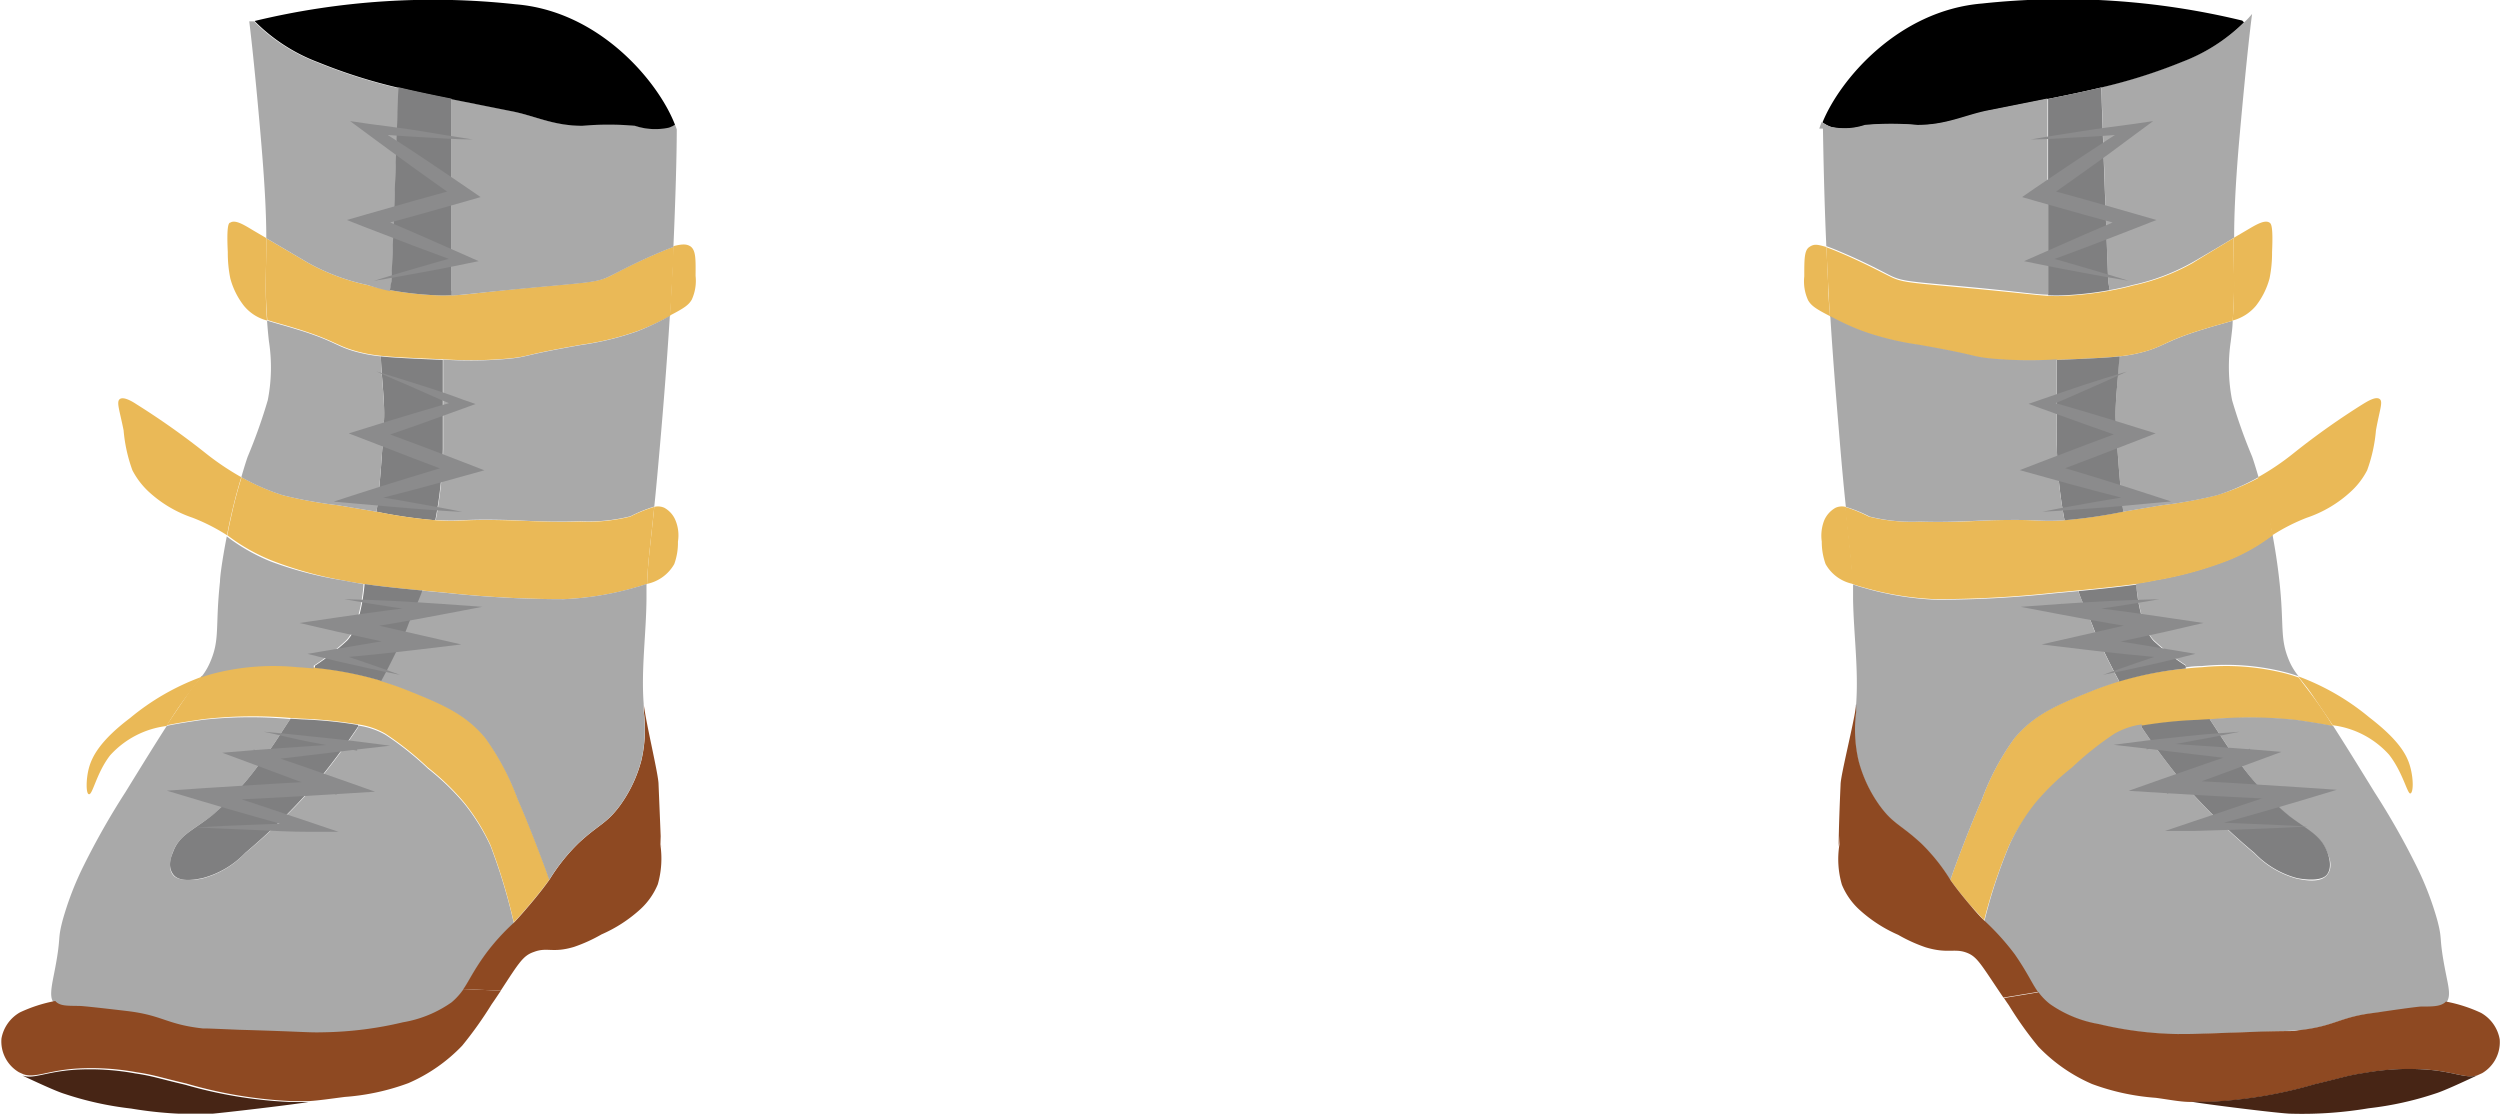 <svg xmlns="http://www.w3.org/2000/svg" viewBox="0 0 170.11 75.78"><defs><style>.cls-1{fill:#eab957;}.cls-2{fill:#a9a9a9;}.cls-3{fill:#7f7f80;}.cls-4{fill:#8e4922;}.cls-5{fill:#472515;}.cls-6{opacity:0.15;}.cls-7{fill:none;}.cls-8{fill:#8b8b8c;}</style></defs><title>mercury suit boots</title><g id="Layer_3" data-name="Layer 3"><path class="cls-1" d="M222.39,562.72l2.82,1.66a14.56,14.56,0,0,0,4.09,1.53,15.2,15.2,0,0,0,1.51.34,23.2,23.2,0,0,0,3.08.35,10.44,10.44,0,0,0,1.12,0c.8,0,1.93-.2,5.27-.51,4.25-.4,4.67-.37,5.61-.86.34-.17,1.41-.76,3-1.44.51-.22.9-.38,1.22-.49,0,.82-.07,1.64-.11,2.44s-.08,1.55-.13,2.28a18.08,18.08,0,0,1-2.17,1,19.53,19.53,0,0,1-3.83.94c-4.22.74-3.49.79-4.94.94a28.36,28.36,0,0,1-4.47.06l-1.4-.06c-1.27-.06-2.14-.1-2.85-.18a9.91,9.91,0,0,1-1.06-.16c-2-.43-1.81-.81-4.77-1.71-.8-.25-1.42-.4-1.92-.57C222.27,566,222.4,564.9,222.39,562.72Z" transform="translate(-204.27 -546.51)"/><path class="cls-1" d="M210.32,600.55c-.2,0-.21-1,0-1.78s.77-1.87,2.81-3.41a16.45,16.45,0,0,1,4.82-2.78c-.22.31-.53.7-1,1.33s-.88,1.24-1.35,2a6.2,6.2,0,0,0-3.84,2C210.83,599.11,210.57,600.62,210.32,600.55Z" transform="translate(-204.27 -546.51)"/><path class="cls-2" d="M229.3,565.91a14.56,14.56,0,0,1-4.09-1.53l-2.82-1.66h0c0-1.44-.08-3.34-.33-6.33-.13-1.59-.51-5.83-.83-8.43l.32,0a12.1,12.1,0,0,0,4.34,2.81,36.35,36.35,0,0,0,5.49,1.74c0,1.78-.15,4.43-.21,6.22-.08,2.34-.16,4.66-.26,7l-.1.59A15.2,15.2,0,0,1,229.3,565.91Z" transform="translate(-204.27 -546.51)"/><path class="cls-2" d="M225.64,600a48.55,48.55,0,0,0,3-4l0-.12a5.23,5.23,0,0,1,1.86.63,21.06,21.06,0,0,1,2.89,2.3,16.8,16.8,0,0,1,2.47,2.38,14,14,0,0,1,1.79,2.89,38.54,38.54,0,0,1,1.59,5.27,14.75,14.75,0,0,0-1.93,2.14c-.81,1.12-1.1,1.79-1.49,2.36a4.4,4.4,0,0,1-.9,1,8.06,8.06,0,0,1-3.31,1.36,24.78,24.78,0,0,1-5.37.68c-1.16,0-1,0-5.78-.17-2.15-.06-2.12,0-2.47-.09-2.51-.28-2.71-.9-5.19-1.19-2.87-.33-3.15-.34-3.15-.34-.84,0-1.38,0-1.7-.34s-.2-1,0-2c.53-2.67.19-2.15.59-3.66a21.13,21.13,0,0,1,1.45-3.74,51.26,51.26,0,0,1,2.81-4.94c1.23-2,2.08-3.37,2.82-4.52.76-.16,1.58-.28,2.45-.41a29.77,29.77,0,0,1,5.95-.05h0c-.46.67-1.35,2.14-2.2,3.19a20.26,20.26,0,0,1-3.15,3.4c-1.32,1-2.21,1.32-2.64,2.47-.08.22-.39,1,0,1.53s1.64.34,2,.26a6.21,6.21,0,0,0,2.9-1.71A43.85,43.85,0,0,0,225.64,600Z" transform="translate(-204.27 -546.51)"/><path class="cls-1" d="M218.06,595.45c-.87.13-1.69.25-2.45.41.47-.71.9-1.33,1.35-2s.77-1,1-1.33h0q.42-.15.87-.27a16.41,16.41,0,0,1,5.7-.43q.57,0,1.11.09a24.12,24.12,0,0,1,4.51.88c.85.26,1.49.5,1.87.65,2.28.92,3.9,1.57,5.28,3.23a17.21,17.21,0,0,1,2.21,4.17c.76,1.72,1.81,4.49,2.15,5.49-.31.44-.74,1-1.38,1.75-.44.52-.77.89-1.05,1.18a38.54,38.54,0,0,0-1.59-5.27,14,14,0,0,0-1.79-2.89,16.8,16.8,0,0,0-2.47-2.38,21.06,21.06,0,0,0-2.89-2.3,5.23,5.23,0,0,0-1.86-.63,29.58,29.58,0,0,0-3.84-.39l-.78-.05A29.77,29.77,0,0,0,218.06,595.45Z" transform="translate(-204.27 -546.51)"/><path class="cls-1" d="M341,604a34.73,34.73,0,0,0-1.72,5.13c-.25-.27-.55-.6-.92-1-.64-.75-1.07-1.31-1.38-1.75.33-1,1.39-3.77,2.15-5.49a17.21,17.21,0,0,1,2.21-4.17c1.38-1.66,3-2.31,5.28-3.23.38-.15,1-.39,1.86-.65A24.08,24.08,0,0,1,353,592q.54-.06,1.11-.09a16.41,16.41,0,0,1,5.7.43q.45.12.87.27h0c.22.31.53.7,1,1.33s.88,1.24,1.35,2c-.77-.16-1.59-.28-2.46-.41a29.65,29.65,0,0,0-5.94-.05l-.78.05a29.58,29.58,0,0,0-3.84.39,5.15,5.15,0,0,0-1.86.63,21.06,21.06,0,0,0-2.89,2.3,16.8,16.8,0,0,0-2.47,2.38A14,14,0,0,0,341,604Z" transform="translate(-204.27 -546.51)"/><path class="cls-2" d="M349.34,565.91c-.27.08-.8.21-1.52.34l-.1-.59c-.09-2.32-.17-4.64-.25-7-.06-1.79-.16-4.44-.21-6.22a36.35,36.35,0,0,0,5.49-1.74A12.09,12.09,0,0,0,357,548l.13-.12c.09-.09.22-.23.38-.42-.33,2.53-.75,7.2-.9,8.89-.25,3-.32,4.89-.32,6.33-.56.35-1.45.87-2.82,1.67A14.56,14.56,0,0,1,349.34,565.91Z" transform="translate(-204.27 -546.51)"/><path class="cls-1" d="M363,595.86c-.47-.71-.9-1.33-1.35-2s-.77-1-1-1.33a16.45,16.45,0,0,1,4.82,2.78c2,1.54,2.58,2.54,2.81,3.41s.2,1.73,0,1.78-.51-1.44-1.45-2.64A6.2,6.2,0,0,0,363,595.86Z" transform="translate(-204.27 -546.51)"/><path class="cls-3" d="M233,570.94l1.4.06,0,.45c0,.43,0,1.67,0,2.46,0,2.16,0,2.54,0,3.15a28.77,28.77,0,0,1-.51,4.85,33.7,33.7,0,0,1-4-.58c.23-1.6.41-4.37.51-6.22.07-1.28-.2-3.19-.21-4.35C230.9,570.84,231.77,570.88,233,570.94Z" transform="translate(-204.27 -546.51)"/><path class="cls-2" d="M350,596a46.36,46.36,0,0,0,3,4,42.9,42.9,0,0,0,4.68,4.59,6.23,6.23,0,0,0,2.89,1.71c.41.08,1.58.34,2.05-.26s.08-1.31,0-1.53c-.43-1.15-1.32-1.43-2.64-2.47a20.26,20.26,0,0,1-3.15-3.4c-.85-1.05-1.74-2.52-2.2-3.19h0a29.65,29.65,0,0,1,5.94.05c.87.13,1.69.25,2.46.41.74,1.15,1.59,2.52,2.82,4.52a51.26,51.26,0,0,1,2.81,4.94,21.13,21.13,0,0,1,1.45,3.74c.4,1.51.06,1,.59,3.66.2,1,.35,1.56,0,2s-.87.32-1.7.34c0,0-.28,0-3.15.34-2.48.29-2.68.91-5.19,1.19-.35,0-.32,0-2.47.09-4.8.14-4.62.2-5.79.17a24.64,24.64,0,0,1-5.36-.68,8.17,8.17,0,0,1-3.32-1.36,4.15,4.15,0,0,1-.78-.8c-.44-.6-.72-1.29-1.6-2.52a16.91,16.91,0,0,0-2.06-2.28A34.73,34.73,0,0,1,341,604a14,14,0,0,1,1.79-2.89,16.8,16.8,0,0,1,2.47-2.38,21.06,21.06,0,0,1,2.89-2.3,5.15,5.15,0,0,1,1.86-.63Z" transform="translate(-204.27 -546.51)"/><path class="cls-4" d="M374.36,617.23a2.45,2.45,0,0,1-1.19,2.3l-.31.14c-.8.27-1.55-.25-3.6-.39a17.06,17.06,0,0,0-4.09.25c-1.21.18-1.53.33-3.4.77a30.39,30.39,0,0,1-7.07,1.19c-.47,0-.9,0-1.33,0h-.05c-.68,0-1.4-.15-2.36-.28a15.7,15.7,0,0,1-4.34-.94,11.23,11.23,0,0,1-3.66-2.55,24.77,24.77,0,0,1-2-2.81c-.12-.17-.23-.33-.33-.49l2.35-.39a4.15,4.15,0,0,0,.78.8,8.17,8.17,0,0,0,3.32,1.36,24.64,24.64,0,0,0,5.36.68c1.17,0,1,0,5.79-.17,2.15-.06,2.12,0,2.47-.09,2.51-.28,2.71-.9,5.19-1.19C368.72,615,369,615,369,615c.83,0,1.38,0,1.7-.34a10,10,0,0,1,2.39.77A2.58,2.58,0,0,1,374.36,617.23Z" transform="translate(-204.27 -546.51)"/><path class="cls-5" d="M369.26,619.28c2.05.14,2.8.66,3.6.39-.71.33-2.28,1.07-2.88,1.25a22.12,22.12,0,0,1-4.53,1,27.2,27.2,0,0,1-5.3.37c-.68,0-6.1-.68-6.78-.82.43,0,.86,0,1.33,0a30.39,30.39,0,0,0,7.07-1.19c1.87-.44,2.19-.59,3.4-.77A17.06,17.06,0,0,1,369.26,619.28Z" transform="translate(-204.27 -546.51)"/><path class="cls-1" d="M366.19,573.66c.25.18,0,.73-.25,2.13a10.52,10.52,0,0,1-.6,2.72,5.16,5.16,0,0,1-1.11,1.45,8.32,8.32,0,0,1-3,1.78,13.1,13.1,0,0,0-2.34,1.19q-.12-.67-.3-1.44c-.22-1-.46-1.83-.67-2.51a17.36,17.36,0,0,0,2.45-1.66,50.61,50.61,0,0,1,4.69-3.32C365.33,573.84,365.92,573.46,366.19,573.66Z" transform="translate(-204.27 -546.51)"/><path class="cls-3" d="M362.62,604.47c.08.22.38,1,0,1.53s-1.64.34-2.05.26a6.23,6.23,0,0,1-2.89-1.71A42.9,42.9,0,0,1,353,600a46.36,46.36,0,0,1-3-4l0-.12a29.58,29.58,0,0,1,3.84-.39l.78-.05h0c.46.67,1.35,2.14,2.2,3.19A20.26,20.26,0,0,0,360,602C361.3,603,362.19,603.32,362.62,604.47Z" transform="translate(-204.27 -546.51)"/><path class="cls-2" d="M360.06,591.53a4.4,4.4,0,0,0,.62,1q-.42-.15-.87-.27a16.41,16.41,0,0,0-5.7-.43q-.57,0-1.11.09v-.15a15.88,15.88,0,0,1-2.2-1.72c-.93-1-1.14-3.43-1.18-3.84.7-.1,1.08-.18,1.43-.25a25.36,25.36,0,0,0,4.85-1.36,12.92,12.92,0,0,0,3-1.71c.29,1.55.42,2.71.46,3.07C359.72,589.17,359.36,589.92,360.06,591.53Z" transform="translate(-204.27 -546.51)"/><path class="cls-1" d="M358.7,561.66c.11.07.25.24.17,2a8.76,8.76,0,0,1-.17,1.79,5.22,5.22,0,0,1-.93,1.87,3.1,3.1,0,0,1-1.58,1c.17-2.3.05-3.43.06-5.62l.92-.54C357.78,561.8,358.37,561.44,358.7,561.66Z" transform="translate(-204.27 -546.51)"/><path class="cls-1" d="M358.92,582.93a12.92,12.92,0,0,1-3,1.71A25.36,25.36,0,0,1,351,586c-.35.07-.73.15-1.43.25s-2,.25-3.94.44l-1.69.16a74.27,74.27,0,0,1-8,.43,20.78,20.78,0,0,1-4.77-.77c-.32-.09-.61-.17-.87-.27-.06-1.58-.2-2.39-.49-5.24a9.88,9.88,0,0,1,1.62.66,11.84,11.84,0,0,0,3.4.34c2,.06,3,0,5-.09,3.41-.08,3,.12,4.86,0a33.7,33.7,0,0,0,4-.58l2.63-.44a30.46,30.46,0,0,0,3.75-.68A15.11,15.11,0,0,0,358,579c.21.68.45,1.54.67,2.51Q358.8,582.26,358.92,582.93Z" transform="translate(-204.27 -546.51)"/><path class="cls-2" d="M357.51,577.57c.08.22.24.72.44,1.41a15.11,15.11,0,0,1-2.82,1.23,30.46,30.46,0,0,1-3.75.68l-2.63.44c-.23-1.6-.42-4.37-.52-6.22-.06-1.28.21-3.19.22-4.35a9.91,9.91,0,0,0,1.06-.16c2-.43,1.81-.81,4.77-1.71.8-.25,1.41-.4,1.91-.56,0,.42-.07.89-.13,1.41a11.89,11.89,0,0,0,.09,4A36.16,36.16,0,0,0,357.51,577.57Z" transform="translate(-204.27 -546.51)"/><path d="M356.84,547.91l.12.12a12.09,12.09,0,0,1-4.21,2.69,36.35,36.35,0,0,1-5.49,1.74c-1.13.27-2.32.52-3.62.78l-4,.8c-1.58.32-2.88,1-4.85,1a20.38,20.38,0,0,0-3.58,0,4.4,4.4,0,0,1-2.3.13,2.35,2.35,0,0,1-.63-.33c1.18-2.91,5.15-7.61,10.85-8.09A51.72,51.72,0,0,1,356.84,547.91Z" transform="translate(-204.27 -546.51)"/><path class="cls-1" d="M356.25,562.71c0,2.19.11,3.32-.06,5.62-.5.16-1.11.31-1.91.56-3,.9-2.73,1.28-4.77,1.71a9.91,9.91,0,0,1-1.06.16c-.71.08-1.58.12-2.85.18l-1.4.06a28.51,28.51,0,0,1-4.48-.06c-1.44-.15-.72-.2-4.93-.94a19.36,19.36,0,0,1-3.83-.94,17.38,17.38,0,0,1-2.17-1c-.05-.73-.09-1.49-.13-2.28s-.08-1.62-.11-2.44c.32.11.71.27,1.22.49,1.56.68,2.64,1.27,3,1.44.93.49,1.36.46,5.61.86,3.34.31,4.47.47,5.27.51a10.44,10.44,0,0,0,1.12,0,23,23,0,0,0,3.07-.35c.72-.13,1.25-.26,1.52-.34a14.56,14.56,0,0,0,4.09-1.53C354.8,563.58,355.69,563.06,356.25,562.71Z" transform="translate(-204.27 -546.51)"/><path class="cls-3" d="M353,591.81V592a24.08,24.08,0,0,0-4.52.88c-.35-.62-1.47-2.84-1.78-3.69-.17-.48-.91-2-1-2.46,2-.19,3.15-.33,3.94-.44,0,.41.25,2.86,1.18,3.84A15.88,15.88,0,0,0,353,591.81Z" transform="translate(-204.27 -546.51)"/><path class="cls-3" d="M348.23,575.11c.1,1.85.29,4.62.52,6.22a33.7,33.7,0,0,1-4,.58,30,30,0,0,1-.52-4.85c0-.61,0-1,0-3.15,0-.79,0-2,0-2.46l0-.45,1.4-.06c1.27-.06,2.14-.1,2.85-.18C348.44,571.92,348.17,573.83,348.23,575.11Z" transform="translate(-204.27 -546.51)"/><path class="cls-3" d="M347.72,565.66l.1.59a23,23,0,0,1-3.07.35,10.44,10.44,0,0,1-1.12,0V553.24c1.3-.26,2.49-.51,3.62-.78.05,1.78.15,4.43.21,6.22C347.55,561,347.63,563.34,347.72,565.66Z" transform="translate(-204.27 -546.51)"/><path class="cls-2" d="M330.57,594.42c.17-2.37-.17-4.76-.21-7.14,0-.39,0-.73,0-1,.26.1.55.18.87.27a20.78,20.78,0,0,0,4.77.77,74.27,74.27,0,0,0,8-.43l1.69-.16c.12.43.86,2,1,2.46.31.85,1.43,3.07,1.78,3.69-.85.26-1.48.5-1.86.65-2.28.92-3.9,1.57-5.28,3.23a17.21,17.21,0,0,0-2.21,4.17c-.76,1.72-1.82,4.49-2.15,5.49a12.86,12.86,0,0,0-2-2.51c-1.38-1.28-1.9-1.31-2.81-2.55a9.19,9.19,0,0,1-1.45-3.06,9.29,9.29,0,0,1-.17-3.32c0-.16,0-.33,0-.49Z" transform="translate(-204.27 -546.51)"/><path class="cls-2" d="M344.23,577.06a30,30,0,0,0,.52,4.85c-1.9.12-1.45-.08-4.86,0-2,.06-3,.15-5,.09a11.84,11.84,0,0,1-3.4-.34,9.88,9.88,0,0,0-1.62-.66c-.12-1.13-.26-2.58-.42-4.53s-.41-4.81-.64-8.45a17.38,17.38,0,0,0,2.17,1,19.36,19.36,0,0,0,3.83.94c4.21.74,3.49.79,4.93.94a28.51,28.51,0,0,0,4.48.06l0,.45c0,.43,0,1.67,0,2.46C344.23,576.07,344.21,576.45,344.23,577.06Z" transform="translate(-204.27 -546.51)"/><path class="cls-2" d="M343.64,560v6.56c-.8,0-1.93-.2-5.27-.51-4.25-.4-4.68-.37-5.61-.86-.34-.17-1.42-.76-3-1.44-.51-.22-.9-.38-1.22-.49-.14-3.13-.2-6.22-.23-8h-.25c.05-.14.1-.29.17-.45a2.35,2.35,0,0,0,.63.33,4.4,4.4,0,0,0,2.3-.13,20.38,20.38,0,0,1,3.58,0c2,0,3.27-.7,4.85-1l4-.8V560Z" transform="translate(-204.27 -546.51)"/><path class="cls-4" d="M342.94,614l-2.35.39c-1.58-2.33-1.78-2.81-2.57-3.08s-1.26.1-2.72-.34a10.56,10.56,0,0,1-1.87-.85,9.62,9.62,0,0,1-2.64-1.71,4.76,4.76,0,0,1-1.19-1.7,6.21,6.21,0,0,1-.17-2.72c0-1.26,0-.15-.05.14,0-.24,0-1.28.13-4.23,0-.64.91-4.18,1.06-5.42,0,.16,0,.33,0,.49a9.29,9.29,0,0,0,.17,3.32,9.19,9.19,0,0,0,1.45,3.06c.91,1.24,1.43,1.27,2.81,2.55a12.86,12.86,0,0,1,2,2.51c.31.44.74,1,1.38,1.75.37.44.67.77.92,1a16.91,16.91,0,0,1,2.06,2.28C342.22,612.68,342.5,613.37,342.94,614Z" transform="translate(-204.27 -546.51)"/><path class="cls-1" d="M329.85,581c.29,2.85.43,3.66.49,5.24a2.75,2.75,0,0,1-1.85-1.35,4.47,4.47,0,0,1-.26-1.53,2.86,2.86,0,0,1,.17-1.45,1.8,1.8,0,0,1,.77-.85A1.06,1.06,0,0,1,329.85,581Z" transform="translate(-204.27 -546.51)"/><path class="cls-1" d="M328.66,565.74c0,.79.08,1.55.13,2.28-1-.51-1.28-.72-1.49-1.08a3.08,3.08,0,0,1-.26-1.62c0-1.18,0-1.77.34-2s.54-.18,1.17,0C328.58,564.12,328.62,564.94,328.66,565.74Z" transform="translate(-204.27 -546.51)"/><path class="cls-1" d="M251.26,563.28c.36.27.35.86.34,2a3.08,3.08,0,0,1-.26,1.62c-.21.36-.5.57-1.49,1.08.05-.73.09-1.49.13-2.28s.08-1.62.11-2.44C250.72,563.1,251,563.11,251.26,563.28Z" transform="translate(-204.27 -546.51)"/><path class="cls-1" d="M250.23,581.91a2.66,2.66,0,0,1,.17,1.45,4.24,4.24,0,0,1-.25,1.53,2.78,2.78,0,0,1-1.85,1.35c.06-1.58.2-2.39.49-5.24a1.06,1.06,0,0,1,.68.06A1.71,1.71,0,0,1,250.23,581.91Z" transform="translate(-204.27 -546.51)"/><path class="cls-2" d="M250.2,555a2.56,2.56,0,0,1,.12.32c0,1.77-.09,4.86-.23,8-.32.11-.71.27-1.22.49-1.57.68-2.64,1.27-3,1.44-.94.49-1.36.46-5.61.86-3.34.31-4.47.47-5.27.51V553.24l4,.8c1.58.32,2.88,1,4.85,1a20.38,20.38,0,0,1,3.58,0,4.4,4.4,0,0,0,2.3.13A1.89,1.89,0,0,0,250.2,555Z" transform="translate(-204.27 -546.51)"/><path d="M250.2,555a1.89,1.89,0,0,1-.43.2,4.4,4.4,0,0,1-2.3-.13,20.38,20.38,0,0,0-3.58,0c-2,0-3.27-.7-4.85-1l-4-.8c-1.3-.26-2.49-.51-3.62-.78a36.35,36.35,0,0,1-5.49-1.74,12.1,12.1,0,0,1-4.34-2.81,51.72,51.72,0,0,1,17.75-1.14C245.08,547.26,249.08,552.09,250.2,555Z" transform="translate(-204.27 -546.51)"/><path class="cls-2" d="M249.85,568c-.23,3.64-.48,6.61-.64,8.45s-.3,3.4-.42,4.53a9.88,9.88,0,0,0-1.62.66,11.84,11.84,0,0,1-3.4.34c-2,.06-3,0-5-.09-3.41-.08-3,.12-4.85,0a28.77,28.77,0,0,0,.51-4.85c0-.61,0-1,0-3.15,0-.79,0-2,0-2.46l0-.45a28.36,28.36,0,0,0,4.47-.06c1.45-.15.72-.2,4.94-.94a19.53,19.53,0,0,0,3.83-.94A18.08,18.08,0,0,0,249.85,568Z" transform="translate(-204.27 -546.51)"/><path class="cls-4" d="M249.2,603.42c0,.07,0,.24,0,.54a6.38,6.38,0,0,1-.17,2.72,4.76,4.76,0,0,1-1.19,1.7,9.62,9.62,0,0,1-2.64,1.71,10.56,10.56,0,0,1-1.87.85c-1.46.44-1.82,0-2.72.34-.74.25-1,.69-2.27,2.64l-2.54-.11c.39-.57.68-1.24,1.49-2.36a14.75,14.75,0,0,1,1.93-2.14c.28-.29.61-.66,1.05-1.18.64-.75,1.07-1.31,1.38-1.75a12.86,12.86,0,0,1,2-2.51c1.38-1.28,1.9-1.31,2.81-2.55a9.19,9.19,0,0,0,1.45-3.06,9.29,9.29,0,0,0,.17-3.32,3.71,3.71,0,0,1,0-.47c.15,1.26,1,4.76,1,5.4C249.34,606.12,249.24,603.81,249.2,603.42Z" transform="translate(-204.27 -546.51)"/><path class="cls-1" d="M248.79,581c-.29,2.85-.43,3.66-.49,5.24-.26.1-.55.18-.87.27a20.78,20.78,0,0,1-4.77.77,74.27,74.27,0,0,1-8-.43l-1.7-.16c-2-.19-3.14-.33-3.93-.44s-1.08-.18-1.43-.25a25.45,25.45,0,0,1-4.86-1.36,13,13,0,0,1-3-1.71q.12-.67.3-1.44c.22-1,.46-1.83.67-2.51a15.11,15.11,0,0,0,2.82,1.23,30.46,30.46,0,0,0,3.75.68l2.63.44a33.7,33.7,0,0,0,4,.58c1.9.12,1.44-.08,4.85,0,2,.06,3,.15,5,.09a11.84,11.84,0,0,0,3.4-.34A9.88,9.88,0,0,1,248.79,581Z" transform="translate(-204.27 -546.51)"/><path class="cls-2" d="M248.07,594.42a.09.09,0,0,0,0,.05,3.71,3.71,0,0,0,0,.47,9.29,9.29,0,0,1-.17,3.32,9.19,9.19,0,0,1-1.45,3.06c-.91,1.24-1.43,1.27-2.81,2.55a12.86,12.86,0,0,0-2,2.51c-.34-1-1.39-3.77-2.15-5.49a17.21,17.21,0,0,0-2.21-4.17c-1.38-1.66-3-2.31-5.28-3.23-.38-.15-1-.39-1.87-.65.36-.62,1.47-2.84,1.79-3.69.17-.48.91-2,1-2.46l1.7.16a74.27,74.27,0,0,0,8,.43,20.78,20.78,0,0,0,4.77-.77c.32-.09.61-.17.87-.27,0,.31,0,.65,0,1C248.24,589.66,247.89,592.05,248.07,594.42Z" transform="translate(-204.27 -546.51)"/><path class="cls-4" d="M235.81,613.81l2.54.11c-.19.28-.39.59-.63.93a26.16,26.16,0,0,1-2,2.81,11.23,11.23,0,0,1-3.66,2.55,15.7,15.7,0,0,1-4.34.94c-1,.13-1.68.23-2.36.28h0c-.43,0-.86,0-1.33,0a30.39,30.39,0,0,1-7.07-1.19c-1.87-.44-2.19-.59-3.4-.77a17.06,17.06,0,0,0-4.09-.25c-2,.14-2.8.66-3.6.39l-.31-.14a2.43,2.43,0,0,1-1.19-2.3,2.56,2.56,0,0,1,1.27-1.78,10,10,0,0,1,2.39-.77c.32.37.86.32,1.7.34,0,0,.28,0,3.15.34,2.48.29,2.68.91,5.19,1.19.35,0,.32,0,2.47.09,4.8.14,4.62.2,5.78.17a24.78,24.78,0,0,0,5.37-.68,8.06,8.06,0,0,0,3.31-1.36A4.4,4.4,0,0,0,235.81,613.81Z" transform="translate(-204.27 -546.51)"/><path class="cls-3" d="M235,566.32v.28a10.44,10.44,0,0,1-1.12,0,23.2,23.2,0,0,1-3.08-.35l.1-.59c.1-2.32.18-4.64.26-7,.06-1.79.16-4.44.21-6.22,1.13.27,2.32.52,3.62.78v13.08Z" transform="translate(-204.27 -546.51)"/><path class="cls-3" d="M233,586.69c-.11.43-.85,2-1,2.46-.32.85-1.43,3.07-1.79,3.69a24.12,24.12,0,0,0-4.51-.88v-.15a16.49,16.49,0,0,0,2.2-1.72c.93-1,1.14-3.43,1.18-3.84C229.82,586.36,231,586.5,233,586.69Z" transform="translate(-204.27 -546.51)"/><path class="cls-2" d="M230.19,570.76c0,1.16.28,3.07.21,4.35-.1,1.85-.28,4.62-.51,6.22l-2.63-.44a30.46,30.46,0,0,1-3.75-.68,15.11,15.11,0,0,1-2.82-1.23c.2-.69.36-1.19.44-1.41a36.16,36.16,0,0,0,1.36-3.83,11.59,11.59,0,0,0,.08-4c-.06-.52-.1-1-.13-1.42.5.17,1.12.32,1.92.57,3,.9,2.73,1.28,4.77,1.71A9.91,9.91,0,0,0,230.19,570.76Z" transform="translate(-204.27 -546.51)"/><path class="cls-2" d="M229,586.25c0,.41-.25,2.86-1.18,3.84a16.49,16.49,0,0,1-2.2,1.72V592q-.54-.06-1.11-.09a16.41,16.41,0,0,0-5.7.43q-.45.12-.87.27a4.36,4.36,0,0,0,.61-1c.71-1.61.35-2.36.69-5.53,0-.36.16-1.52.46-3.07a13,13,0,0,0,3,1.71A25.45,25.45,0,0,0,227.6,586C228,586.07,228.33,586.15,229,586.25Z" transform="translate(-204.27 -546.51)"/><path class="cls-3" d="M228.63,595.84l0,.12a48.55,48.55,0,0,1-3,4,43.85,43.85,0,0,1-4.68,4.59,6.21,6.21,0,0,1-2.9,1.71c-.4.08-1.57.34-2-.26s-.08-1.31,0-1.53c.43-1.15,1.32-1.43,2.64-2.47a20.26,20.26,0,0,0,3.15-3.4c.85-1.05,1.74-2.52,2.2-3.19h0l.78.05A29.58,29.58,0,0,1,228.63,595.84Z" transform="translate(-204.27 -546.51)"/><path class="cls-5" d="M223.94,621.49c.47,0,.9,0,1.33,0-.68.14-6.1.78-6.78.82a27.2,27.2,0,0,1-5.3-.37,22.12,22.12,0,0,1-4.53-1c-.6-.18-2.17-.92-2.88-1.25.8.27,1.55-.25,3.6-.39a17.06,17.06,0,0,1,4.09.25c1.21.18,1.53.33,3.4.77A30.39,30.39,0,0,0,223.94,621.49Z" transform="translate(-204.27 -546.51)"/><path class="cls-1" d="M222.44,568.32a3,3,0,0,1-1.57-1,5.22,5.22,0,0,1-.93-1.87,8.76,8.76,0,0,1-.17-1.79c-.09-1.8.06-2,.17-2,.33-.22.92.14,1.53.51l.92.54h0C222.4,564.9,222.27,566,222.44,568.32Z" transform="translate(-204.27 -546.51)"/><path class="cls-1" d="M218.23,577.32a18.28,18.28,0,0,0,2.46,1.66c-.21.68-.45,1.54-.67,2.51q-.18.76-.3,1.44a13.1,13.1,0,0,0-2.34-1.19,8.34,8.34,0,0,1-3-1.78,5.35,5.35,0,0,1-1.1-1.45,10.52,10.52,0,0,1-.6-2.72c-.28-1.4-.51-1.95-.25-2.13s.86.18,1.1.34A51.86,51.86,0,0,1,218.23,577.32Z" transform="translate(-204.27 -546.51)"/></g><g id="Layer_5" data-name="Layer 5"><g class="cls-6"><path class="cls-7" d="M248.11,552" transform="translate(-204.27 -546.51)"/></g><g class="cls-6"><path class="cls-7" d="M229.72,550.34" transform="translate(-204.27 -546.51)"/></g><g class="cls-6"><path class="cls-7" d="M241.13,546.77" transform="translate(-204.27 -546.51)"/></g></g><g id="Layer_7" data-name="Layer 7"><path class="cls-8" d="M236.45,556c-1.19,0-2.37-.1-3.56-.16s-2.36-.16-3.54-.24l.22-.6c1.1.71,2.21,1.41,3.3,2.14s2.18,1.46,3.26,2.2l.84.58-1,.29c-2.15.62-4.31,1.21-6.47,1.8l.05-.9c2.15.9,4.28,1.83,6.41,2.78l.88.39-.93.19c-1,.21-2.06.42-3.09.6s-2.07.39-3.11.55c1-.32,2-.61,3-.9s2-.58,3-.85l0,.59q-3.28-1.2-6.54-2.47l-1.3-.51,1.35-.39c2.16-.62,4.31-1.23,6.47-1.82l-.15.87c-1.07-.74-2.14-1.51-3.2-2.27s-2.12-1.55-3.18-2.33l-1.07-.79,1.3.19c1.17.16,2.35.3,3.52.49S235.28,555.83,236.45,556Z" transform="translate(-204.27 -546.51)"/><path class="cls-8" d="M229.89,571.79c1,.29,2,.62,3,.93s2,.65,2.93,1l.81.28-.82.3q-3.11,1.14-6.24,2.21l0-.9c2.1.78,4.21,1.56,6.29,2.37l1.37.53-1.4.39q-3.54,1-7.11,1.88l0-.67c1.17.2,2.35.36,3.52.58s2.34.41,3.5.65c-1.19-.05-2.37-.15-3.56-.24s-2.36-.21-3.55-.31l-1.65-.15,1.6-.52c2.33-.75,4.68-1.47,7-2.15l0,.92c-2.1-.77-4.19-1.58-6.28-2.39L228,576l1.29-.4c2.1-.66,4.22-1.29,6.34-1.89l0,.58c-.95-.4-1.9-.8-2.84-1.23S230.83,572.23,229.89,571.79Z" transform="translate(-204.27 -546.51)"/><path class="cls-8" d="M227.68,587.28c2.26.05,4.52.17,6.77.33l2.64.19-2.62.5q-3.53.68-7.06,1.21l0-1c1.88.39,3.75.82,5.62,1.25l2.63.6-2.66.32c-2.11.26-4.22.46-6.33.66l0-.56c.81.25,1.61.52,2.42.8s1.6.55,2.4.85c-.84-.16-1.67-.34-2.5-.53s-1.65-.36-2.48-.57l-1.32-.33,1.36-.23c2.09-.36,4.18-.72,6.28-1l0,.92c-1.88-.39-3.76-.78-5.63-1.2l-2.55-.59,2.58-.38q3.54-.52,7.1-.93l0,.69C232.14,588,229.91,587.68,227.68,587.28Z" transform="translate(-204.27 -546.51)"/><path class="cls-8" d="M222.22,596.3c1.07.09,2.14.2,3.21.32s2.15.21,3.22.35l2.17.28-2.19.25c-2.4.28-4.8.59-7.21.85l.11-.84c2,.68,4,1.36,6,2.07l2.26.8-2.4.15q-4.58.29-9.17.48l.1-.89c2.38.76,4.75,1.57,7.12,2.36l1.87.63-2,0c-1.29,0-2.57-.07-3.86-.13s-2.57-.1-3.86-.17c1.29-.08,2.57-.13,3.86-.18s2.57-.1,3.86-.12l-.09.58c-2.4-.68-4.81-1.34-7.2-2.06l-2.4-.72,2.5-.17c3.06-.2,6.12-.39,9.18-.55l-.14,1q-3-1.07-5.93-2.18l-1.84-.68,1.94-.16c2.41-.19,4.83-.34,7.24-.51v.53c-1.06-.18-2.12-.39-3.18-.59S223.27,596.52,222.22,596.3Z" transform="translate(-204.27 -546.51)"/><path class="cls-8" d="M342.45,556c1.17-.21,2.35-.38,3.52-.57s2.34-.33,3.51-.49l1.3-.19-1.07.79c-1.06.78-2.1,1.57-3.18,2.33s-2.13,1.53-3.2,2.27l-.15-.87q3.24.88,6.47,1.82l1.35.39-1.3.51q-3.26,1.28-6.53,2.47l-.05-.59c1,.27,2,.55,3,.85s2,.58,3,.9c-1-.16-2.07-.36-3.11-.55s-2.06-.39-3.09-.6l-.93-.19.89-.39q3.18-1.42,6.4-2.78l.05.9c-2.16-.59-4.32-1.18-6.47-1.8l-1-.29.84-.58c1.08-.74,2.18-1.47,3.27-2.2s2.19-1.43,3.29-2.14l.22.6c-1.18.08-2.36.19-3.54.24S343.64,556,342.45,556Z" transform="translate(-204.27 -546.51)"/><path class="cls-8" d="M349,571.79c-.94.44-1.88.85-2.83,1.27s-1.89.83-2.84,1.23v-.58q3.18.9,6.33,1.89l1.29.4-1.26.49c-2.09.81-4.18,1.62-6.29,2.39l0-.92c2.35.68,4.7,1.4,7,2.15l1.6.52-1.65.15c-1.19.1-2.37.24-3.55.31s-2.37.19-3.56.24c1.17-.24,2.34-.44,3.51-.65s2.34-.38,3.51-.58l-.05.67q-3.57-.88-7.1-1.88l-1.41-.39,1.37-.53c2.09-.81,4.19-1.59,6.29-2.37l0,.9c-2.09-.71-4.16-1.45-6.24-2.21l-.82-.3.81-.28c1-.34,1.95-.68,2.93-1S348,572.08,349,571.79Z" transform="translate(-204.27 -546.51)"/><path class="cls-8" d="M351.22,587.28c-2.23.4-4.46.73-6.7,1l0-.69q3.56.4,7.1.93l2.58.38-2.55.59c-1.87.42-3.75.81-5.63,1.2l0-.92c2.1.3,4.19.66,6.28,1l1.36.23-1.32.33c-.82.21-1.65.39-2.48.57s-1.66.37-2.5.53c.8-.3,1.6-.57,2.41-.85s1.6-.55,2.41-.8l0,.56c-2.11-.2-4.22-.4-6.32-.66l-2.67-.32,2.63-.6c1.87-.43,3.74-.86,5.62-1.25l0,1q-3.54-.54-7.06-1.21l-2.62-.5,2.64-.19C346.7,587.45,349,587.33,351.22,587.28Z" transform="translate(-204.27 -546.51)"/><path class="cls-8" d="M356.68,596.3c-1.05.22-2.11.42-3.17.61s-2.11.41-3.18.59V597c2.41.17,4.83.32,7.24.51l1.94.16-1.84.68q-3,1.11-5.93,2.18l-.14-1c3.06.16,6.12.35,9.18.55l2.5.17-2.39.72c-2.4.72-4.8,1.38-7.21,2.06l-.09-.58c1.29,0,2.58.06,3.86.12s2.58.1,3.86.18c-1.28.07-2.57.12-3.86.17s-2.57.1-3.86.13l-2,0,1.87-.63c2.37-.79,4.74-1.6,7.12-2.36l.11.89q-4.59-.19-9.18-.48l-2.4-.15,2.26-.8c2-.71,4-1.39,6-2.07l.11.84c-2.41-.26-4.81-.57-7.21-.85l-2.19-.25,2.18-.28c1.06-.14,2.14-.23,3.21-.35S355.61,596.39,356.68,596.3Z" transform="translate(-204.27 -546.51)"/></g></svg>